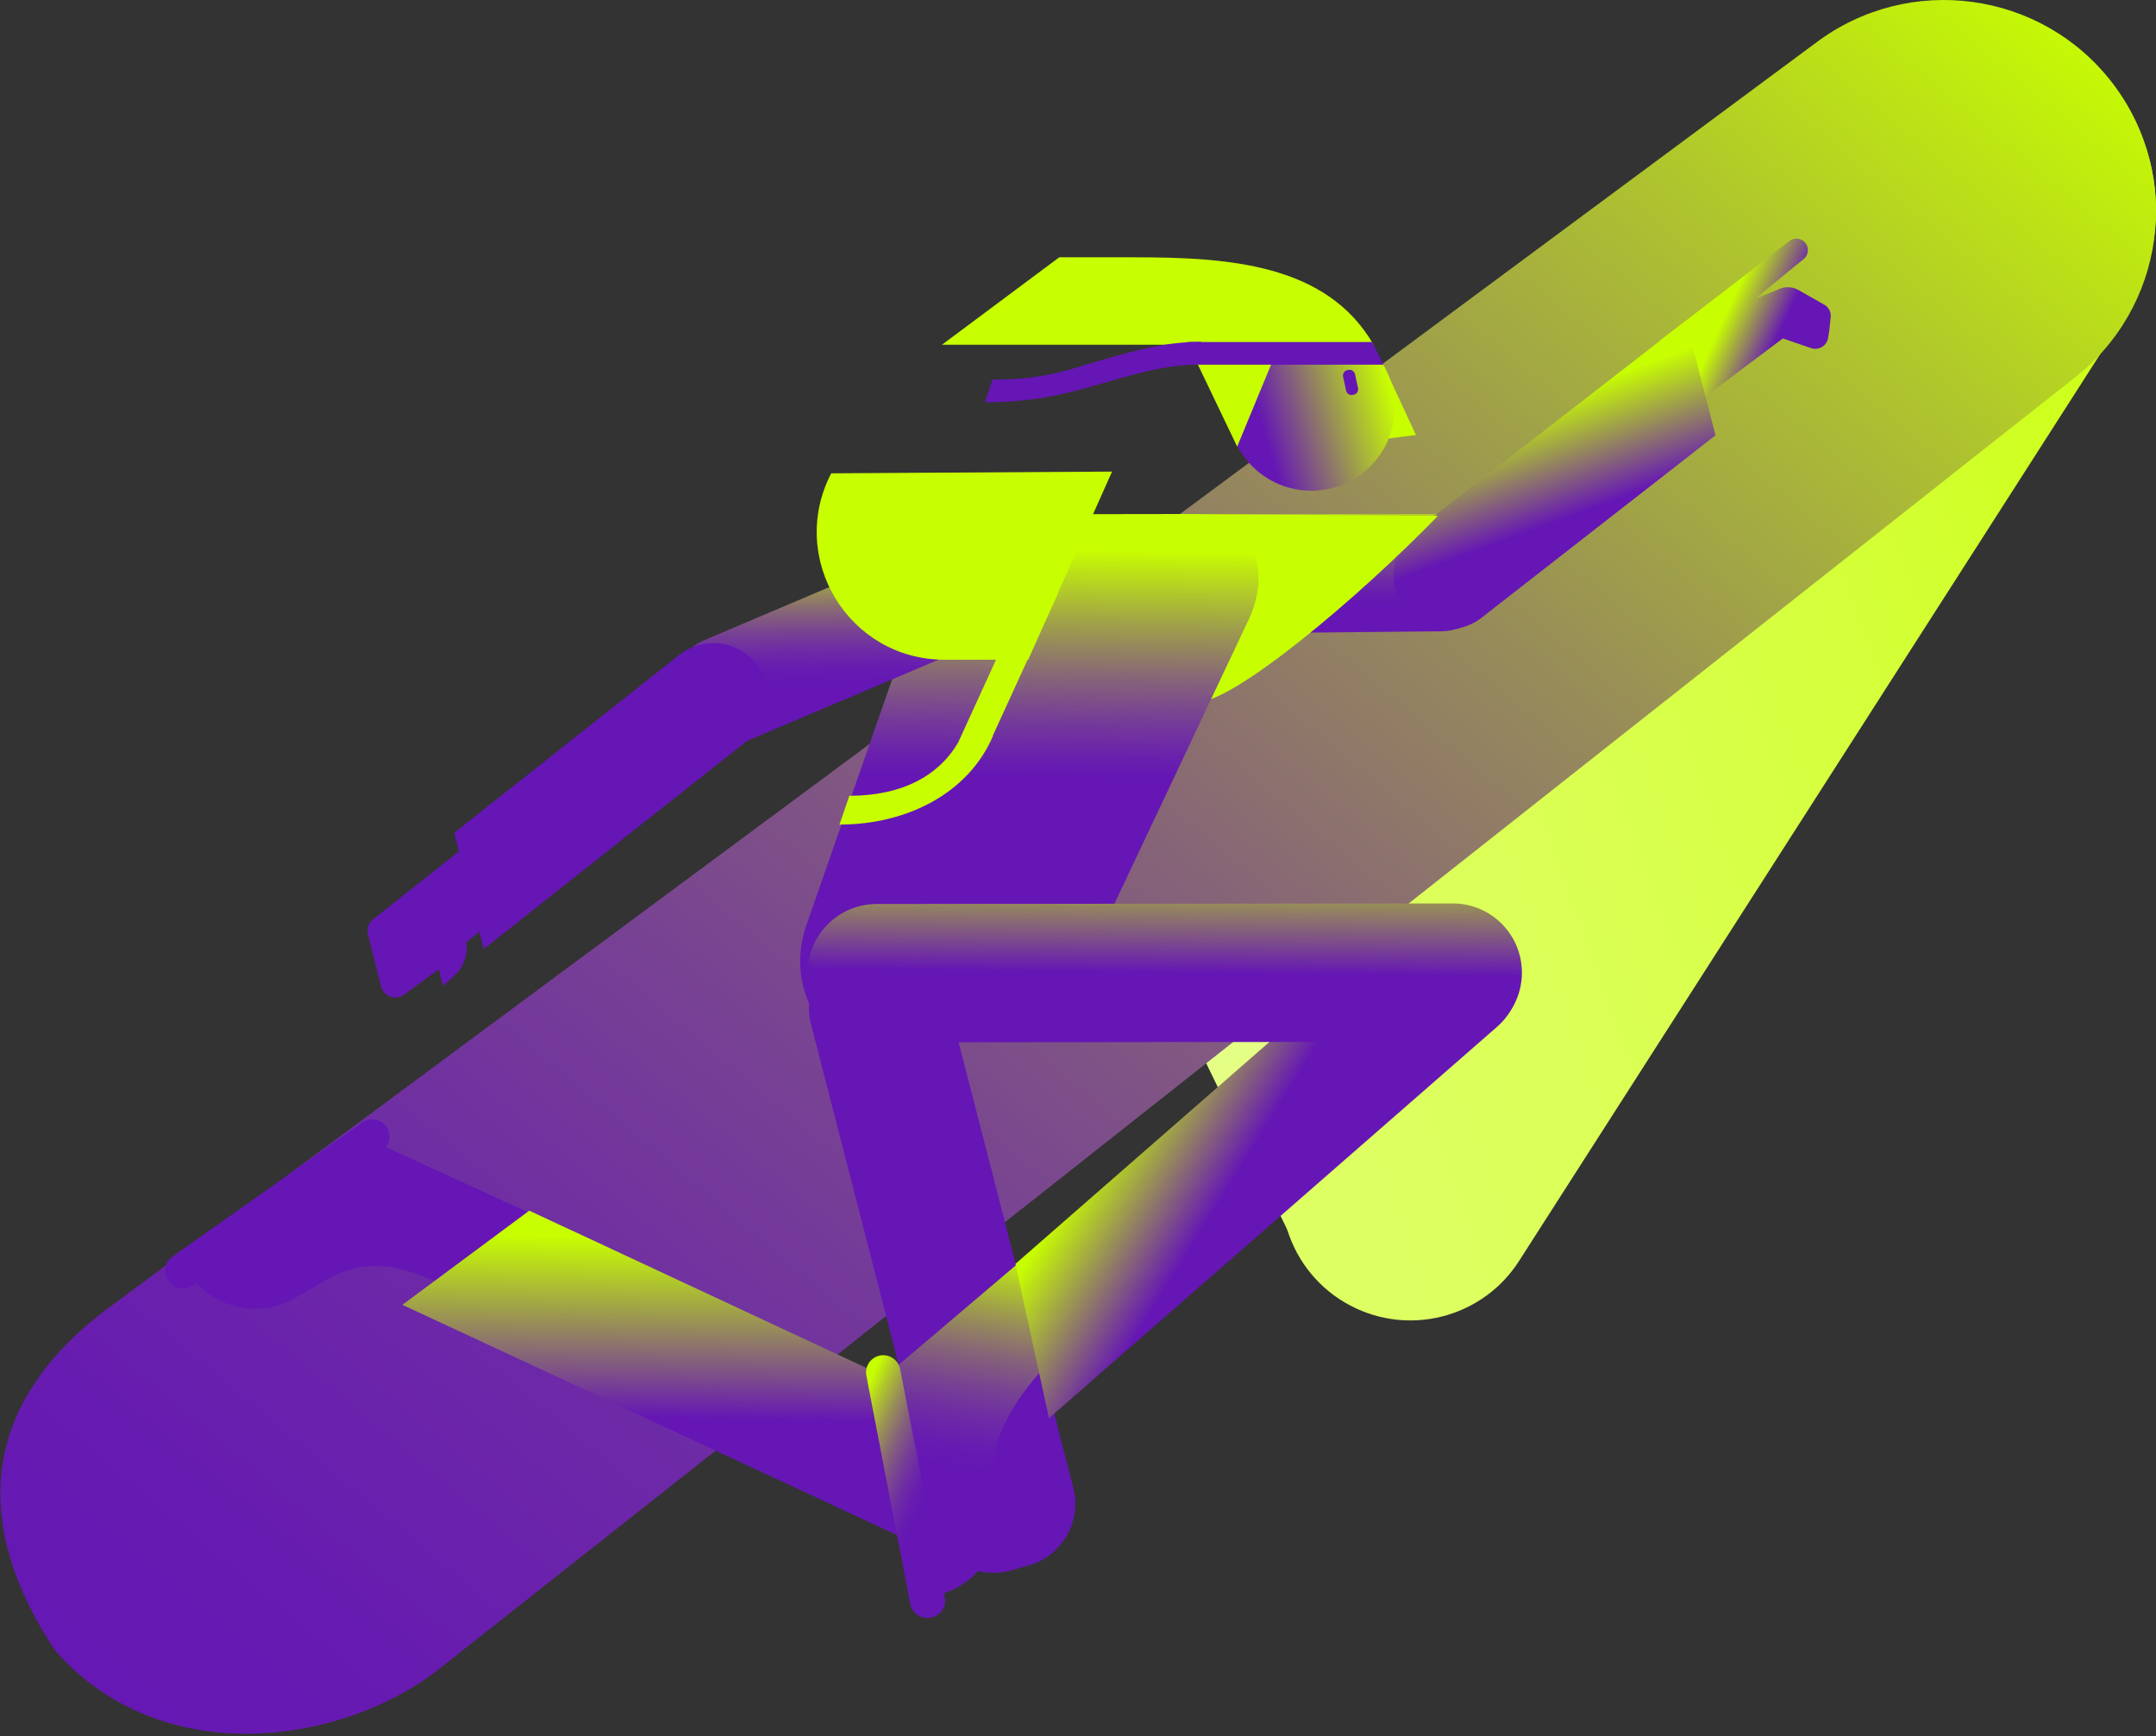 <svg xmlns="http://www.w3.org/2000/svg" width="498" height="401" viewBox="0 0 498 401">
    <rect x="0" y="0" width="498" height="401" fill="#333333" stroke="none"/>
    <defs>
        <linearGradient id="a" x1="72.359%" x2="23.438%" y1="111.369%" y2="-13.544%">
            <stop offset="0%" stop-color="#FFF"/>
            <stop offset="12.84%" stop-color="#F8FFDF"/>
            <stop offset="32.55%" stop-color="#EFFFB3"/>
            <stop offset="51.64%" stop-color="#E7FF91"/>
            <stop offset="69.69%" stop-color="#E2FF79"/>
            <stop offset="86.27%" stop-color="#DFFF6A"/>
            <stop offset="100%" stop-color="#DEFF65"/>
        </linearGradient>
        <linearGradient id="b" x1="-8.148%" x2="114.404%" y1="82.87%" y2="19.294%">
            <stop offset="0%" stop-color="#C8FF00"/>
            <stop offset="13.98%" stop-color="#CDFF17"/>
            <stop offset="38.2%" stop-color="#D4FF39"/>
            <stop offset="61.26%" stop-color="#DAFF51"/>
            <stop offset="82.44%" stop-color="#DDFF60"/>
            <stop offset="100%" stop-color="#DEFF65"/>
        </linearGradient>
        <linearGradient id="c" x1="2.578%" x2="97.318%" y1="95.622%" y2="4.478%">
            <stop offset="0%" stop-color="#C8FF00"/>
            <stop offset="15.34%" stop-color="#AFC52D"/>
            <stop offset="31.3%" stop-color="#999056"/>
            <stop offset="46.97%" stop-color="#866478"/>
            <stop offset="61.99%" stop-color="#784293"/>
            <stop offset="76.18%" stop-color="#6D2AA6"/>
            <stop offset="89.21%" stop-color="#671BB1"/>
            <stop offset="100%" stop-color="#6516B5"/>
        </linearGradient>
        <linearGradient id="d" x1="35.475%" x2="64.231%" y1="47.147%" y2="61.794%">
            <stop offset="0%" stop-color="#C8FF00"/>
            <stop offset="100%" stop-color="#6516B5"/>
        </linearGradient>
        <linearGradient id="e" x1="51.689%" x2="48.063%" y1="-11.08%" y2="119.549%">
            <stop offset="0%" stop-color="#C8FF00"/>
            <stop offset="10.18%" stop-color="#AFC52D"/>
            <stop offset="20.78%" stop-color="#999056"/>
            <stop offset="31.18%" stop-color="#866478"/>
            <stop offset="41.15%" stop-color="#784293"/>
            <stop offset="50.57%" stop-color="#6D2AA6"/>
            <stop offset="59.22%" stop-color="#671BB1"/>
            <stop offset="66.38%" stop-color="#6516B5"/>
        </linearGradient>
        <linearGradient id="f" x1="42.533%" x2="55.836%" y1="27.343%" y2="62.239%">
            <stop offset="0%" stop-color="#C8FF00"/>
            <stop offset="100%" stop-color="#6516B5"/>
        </linearGradient>
        <linearGradient id="g" x1="51.542%" x2="50%" y1="7.597%" y2="56.136%">
            <stop offset="0%" stop-color="#C8FF00"/>
            <stop offset="100%" stop-color="#6516B5"/>
        </linearGradient>
        <linearGradient id="h" x1="52.629%" x2="44.051%" y1="4.274%" y2="96.937%">
            <stop offset="0%" stop-color="#C8FF00"/>
            <stop offset="10.18%" stop-color="#AFC52D"/>
            <stop offset="20.78%" stop-color="#999056"/>
            <stop offset="31.18%" stop-color="#866478"/>
            <stop offset="41.15%" stop-color="#784293"/>
            <stop offset="50.57%" stop-color="#6D2AA6"/>
            <stop offset="59.22%" stop-color="#671BB1"/>
            <stop offset="66.38%" stop-color="#6516B5"/>
        </linearGradient>
        <linearGradient id="i" x1="18.458%" x2="82.244%" y1="1.619%" y2="97.65%">
            <stop offset="0%" stop-color="#C8FF00"/>
            <stop offset="10.18%" stop-color="#AFC52D"/>
            <stop offset="20.78%" stop-color="#999056"/>
            <stop offset="31.18%" stop-color="#866478"/>
            <stop offset="41.15%" stop-color="#784293"/>
            <stop offset="50.57%" stop-color="#6D2AA6"/>
            <stop offset="59.22%" stop-color="#671BB1"/>
            <stop offset="66.38%" stop-color="#6516B5"/>
        </linearGradient>
        <linearGradient id="j" x1="24.737%" x2="46.691%" y1="33.92%" y2="47.718%">
            <stop offset="0%" stop-color="#C8FF00"/>
            <stop offset="100%" stop-color="#6516B5"/>
        </linearGradient>
        <linearGradient id="k" x1="50.382%" x2="49.466%" y1="6.604%" y2="74.776%">
            <stop offset="0%" stop-color="#C8FF00"/>
            <stop offset="3.55%" stop-color="#C1EE0D"/>
            <stop offset="20.15%" stop-color="#A0A248"/>
            <stop offset="34.97%" stop-color="#876677"/>
            <stop offset="47.48%" stop-color="#753B99"/>
            <stop offset="57.19%" stop-color="#6920AD"/>
            <stop offset="62.92%" stop-color="#6516B5"/>
        </linearGradient>
        <linearGradient id="l" x1="97.783%" x2="20.924%" y1="40.789%" y2="63.523%">
            <stop offset="0%" stop-color="#C8FF00"/>
            <stop offset="100%" stop-color="#6516B5"/>
        </linearGradient>
        <linearGradient id="m" x1="49.425%" x2="51.175%" y1="14.87%" y2="99.809%">
            <stop offset="0%" stop-color="#C8FF00"/>
            <stop offset="10.18%" stop-color="#AFC52D"/>
            <stop offset="20.78%" stop-color="#999056"/>
            <stop offset="31.18%" stop-color="#866478"/>
            <stop offset="41.15%" stop-color="#784293"/>
            <stop offset="50.57%" stop-color="#6D2AA6"/>
            <stop offset="59.22%" stop-color="#671BB1"/>
            <stop offset="66.38%" stop-color="#6516B5"/>
        </linearGradient>
        <linearGradient id="n" x1="55.691%" x2="50%" y1="-49.292%" y2="50%">
            <stop offset="0%" stop-color="#C8FF00"/>
            <stop offset="100%" stop-color="#6516B5"/>
        </linearGradient>
    </defs>
    <g fill="none" fill-rule="evenodd">
        <path fill="url(#a)" d="M177.623 102.63c8.51-2.22 17.503 1.613 20.258 8.633l72.564 148.902c1.228 3.132-.859 6.522-4.644 7.543-3.493.945-7.25-.469-8.68-3.268L167.3 121.08c-3.79-7.422 1.016-16.023 10.322-18.45z" transform="rotate(180 249 200.5)"/>
        <path fill="url(#b)" d="M7.173 328.126l139.964-218.415c7.995-12.478 23.973-17.178 37.467-11.01 15.16 6.933 21.672 24.943 14.444 39.94L86.411 372.287c-11.258 23.346-39.755 32.566-62.571 20.23-23.232-12.543-30.903-42.161-16.667-64.39z" transform="rotate(180 249 200.5)"/>
        <path fill="url(#c)" d="M473.665 98.349l-395.04 292.72c-21.551 16.293-52.288 12.1-68.656-9.369-16.356-21.469-12.147-52.088 9.405-68.393L397.563 14.713c21.551-16.293 62.758-23.161 87.68 5 24.254 36.613 9.974 62.343-11.578 78.636z" transform="rotate(180 249 200.5)"/>
        <g>
            <path fill="url(#d)" fill-rule="nonzero" d="M345.22 23.824L375.32.68a2.65 2.65 0 0 1 3.69.441 2.65 2.65 0 0 1-.429 3.74l-11.186 9.157 5.418-2.182a5.008 5.008 0 0 1 4.638.182l5.768 3.273a2.993 2.993 0 0 1 1.637 2.987l-.325 3.065-.273 1.715a2.982 2.982 0 0 1-3.923 2.35l-6.535-2.234-29.413 22.08.832-21.43z" transform="translate(38 55)"/>
            <path fill="url(#e)" d="M210.887 76.242l.039 3.663c.065 6.442 5.378 11.663 11.822 11.598l72.077-.675c6.444-.065 14.655-5.377 14.59-11.82l-.039-3.662c-.065-6.442-8.38-11.663-14.823-11.598h-72.078c-6.43.065-11.64 6.052-11.588 12.494z" transform="translate(38 55)"/>
            <path fill="url(#f)" d="M358.25 45.552l-6.794-26.508-62.568 48.549c-5.56 4.169-6.703 12.13-2.533 17.689 4.17 5.559 12.134 6.701 17.694 2.532l54.201-42.262z" transform="translate(38 55)"/>
            <path fill="#C8FF00" d="M268.985 118.748l-4.391 43.457h11.926c8.53 0 37.231-24.085 55.617-43.054l-63.152-.403z"/>
            <path fill="#6516B5" d="M234.986 362.281l2.286-.584c7.886-2.026 12.68-10.144 10.653-18.027l-29.633-115.085c-2.027-7.883-10.147-12.676-18.033-10.65l-2.286.585c-7.886 2.026-12.68 10.143-10.653 18.027l29.634 115.084c2.026 7.897 10.146 12.676 18.032 10.65zM132.326 284.731l-48.562-22.196-42.17 28.86 2.273 3.181c5.378 7.507 15.473 9.884 23.631 5.585l9.16-5.221c8.639-4.273 15.472-2.845 25.814 1.883 6.444 2.935 29.854-12.092 29.854-12.092z"/>
            <path fill="#6516B5" d="M44.53 296.9l43.768-31.13c2.494-1.78 2.13-5.585-.65-6.858a3.986 3.986 0 0 0-3.95.363l-43.872 30.976a3.976 3.976 0 0 0-.948 5.546l.117.156c1.26 1.792 3.754 2.22 5.534.948z"/>
            <path fill="url(#g)" d="M206.015 96.265c3.703-7.974.195-17.52-7.782-21.222L84.258 21.858l-29.31 21.755 129.839 60.445c7.977 3.675 17.525.182 21.228-7.793z" transform="translate(38 257.782)"/>
            <path fill="url(#h)" d="M44.158 76.147L3.534 110.643l8.912 50.301 3.832-.766c9.056-1.806 15.382-10.014 14.824-19.222l-.975-10.481c-.337-9.624 8.471-20.871 17.058-28.352 5.353-4.663-3.027-25.976-3.027-25.976z" transform="translate(199.545 208.428)"/>
            <path fill="url(#i)" d="M18.695 160.528L8.367 107.824c-.585-3-4.21-4.247-6.51-2.234a3.955 3.955 0 0 0-1.285 3.74l10.133 52.731a3.986 3.986 0 0 0 4.664 3.156l.195-.039c2.144-.403 3.56-2.494 3.13-4.65z" transform="translate(199.545 208.428)"/>
            <path fill="url(#j)" d="M147.805 6.3c-5.742-6.65-15.889-7.404-22.54-1.663L35.012 83.498l7.743 35.651 103.4-90.316c6.639-5.74 7.392-15.884 1.65-22.534z" transform="translate(199.545 208.428)"/>
            <path fill="url(#k)" d="M182.76 185.417l-6.496.87c-11.757.52-22.58.247-27.074-8.87-2.832-5.754-3.053-12.442-1-18.52l24.28-69.589c.468-1.403.793-2.844 1.04-4.312 1.975-12.027 14.083-21.495 25.918-21.235h38.923c11.952.26 17.786 11.69 12.238 24.001l-35.324 74.745c-7.34 16.248-16.434 22.183-32.505 22.91z" transform="translate(38 55)"/>
            <g transform="translate(217.559 59.07)">
                <path fill="#C8FF00" d="M102.873 27.144l6.638 14.274-10.406 1.273z"/>
                <ellipse cx="85.334" cy="34.989" fill="url(#l)" rx="19.292" ry="19.287"/>
                <path fill="#6516B5" d="M95.117 32.106l-.208.039a1.303 1.303 0 0 1-1.546-1l-.689-3.182a1.302 1.302 0 0 1 1-1.546l.208-.039a1.303 1.303 0 0 1 1.546 1l.689 3.182a1.312 1.312 0 0 1-1 1.546z"/>
                <path fill="#C8FF00" d="M27.106.364H44.45c21.63 0 44.47 1.454 55.266 20.196H.018L27.106.364zM76.5 24.04L68.21 44.093 58.181 23.17z"/>
                <path fill="#6516B5" d="M102.002 25.17h-42.73l-2.61-5.234H99.39z"/>
                <path fill="#6516B5" fill-rule="nonzero" d="M9.957 33.846l1.74-5.234c12.55 0 17.812-2.455 26.27-4.831 7.132-2 13.875-3.897 21.904-3.897v5.234c-7.302 0-13.42 1.715-20.488 3.702-8.393 2.364-16.162 5.026-29.426 5.026z"/>
            </g>
            <path fill="url(#m)" d="M204.664 73.684l-.728-1.715c-2.52-5.922-9.432-8.714-15.356-6.208l-63.957 27.132c-5.924 2.52-8.718 9.429-6.21 15.351l.727 1.714c2.52 5.923 9.432 8.715 15.356 6.209l63.958-27.132c5.937-2.506 8.73-9.416 6.21-15.351z" transform="translate(38 55)"/>
            <path fill="#6516B5" d="M104.927 192.363l5.093 20.118.26 1 1.455 5.74L172.6 171.09c5.457-4.312 6.392-12.3 2.079-17.755-4.313-5.454-12.303-6.39-17.76-2.078l-51.992 41.107z"/>
            <path fill="#6516B5" d="M114.827 212l-7.12 5.637a8.787 8.787 0 0 1-2.91 7.883l-2.533 2.208-.897-3.831-7.95 5.78c-1.936 1.532-4.807.558-5.405-1.845l-3.014-12a3.398 3.398 0 0 1 1.195-3.494L111.8 192.09l4.157 19.313-1.13.597z"/>
            <path fill="#C8FF00" d="M256.864 108.93l-19.37 43.456h-19.332c-22.112 0-36.35-23.43-26.165-43.054l64.867-.403z"/>
            <path fill="#C8FF00" fill-rule="nonzero" d="M244.509 136.75h-7.289l-15.81 34.547h.026c-4.521 7.909-13.096 12.52-25.256 12.52l-2.274 6.65c15.434 0 29.803-7.144 35.48-20.534h-.064l15.187-33.184z"/>
            <path fill="url(#n)" d="M313.533 169.637c-.013-8.832-7.171-15.975-16.005-15.962l-133.021.13c-8.834.013-15.98 7.17-15.967 16.001.013 8.832 7.172 15.975 16.006 15.962l133.02-.13c8.835-.013 15.98-7.182 15.967-16z" transform="translate(38 55)"/>
        </g>
    </g>
</svg>

